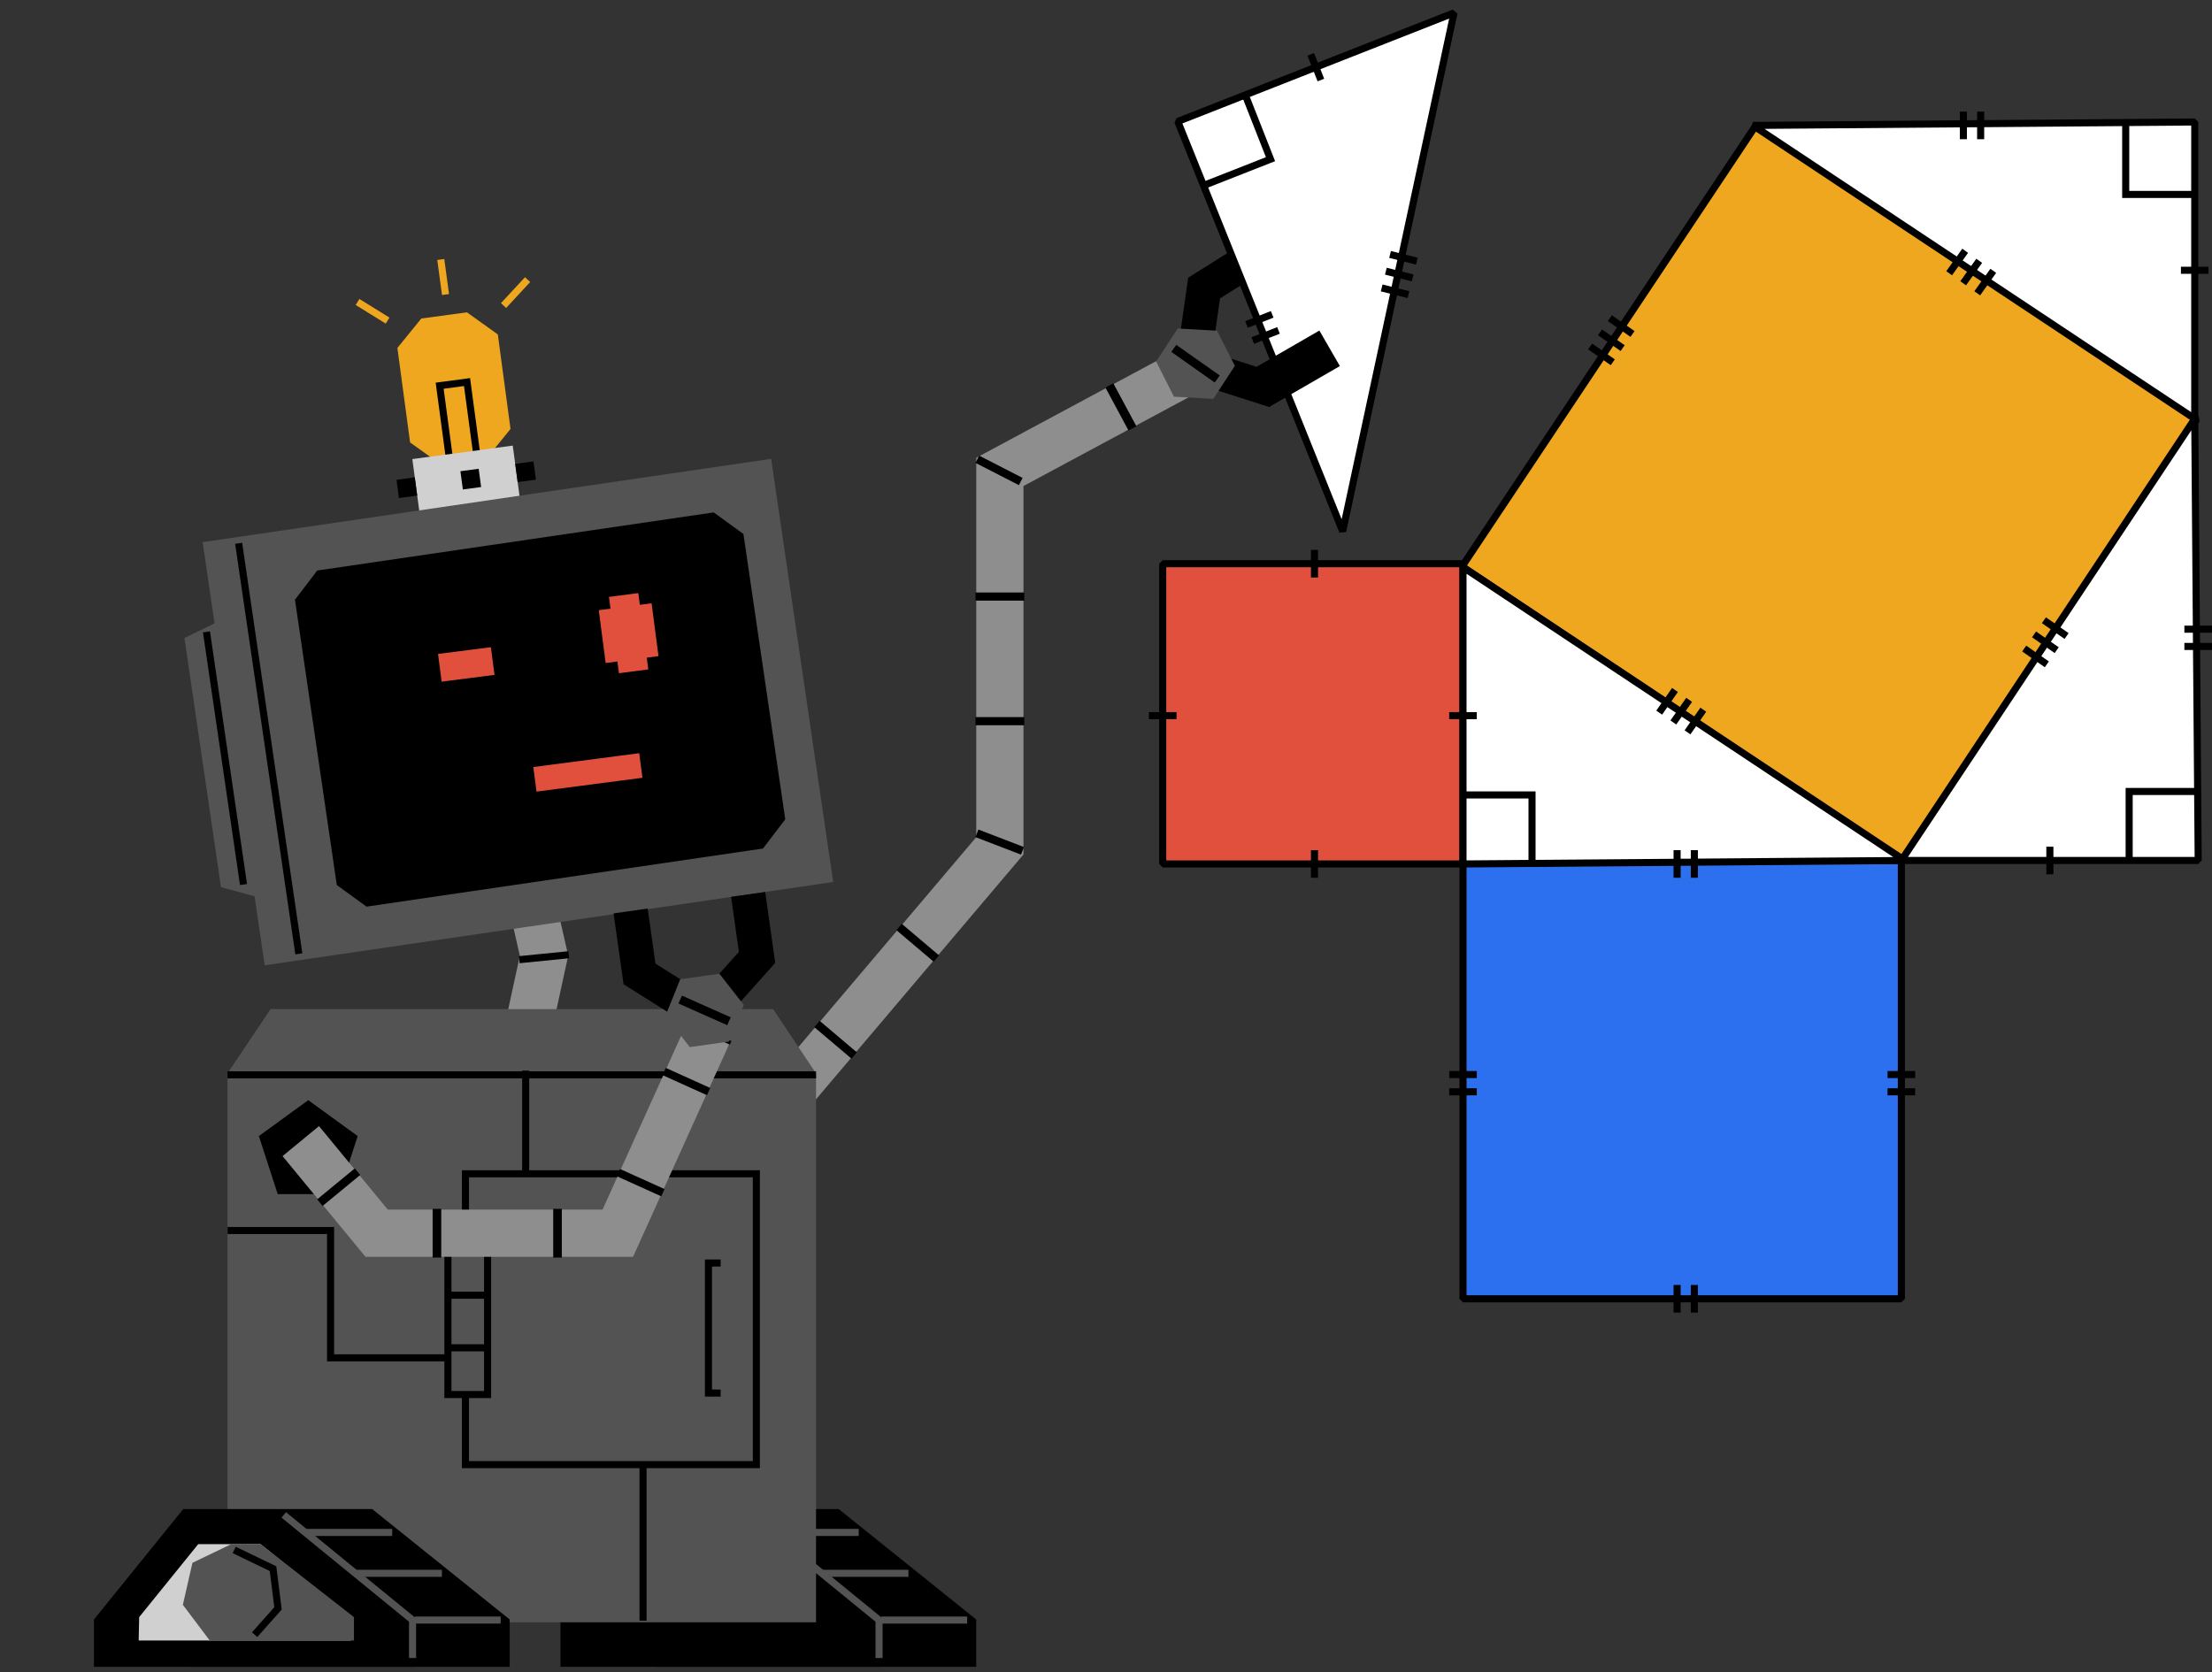 <svg width="283" height="214" viewBox="0 0 283 214" fill="none" xmlns="http://www.w3.org/2000/svg">
<rect x="0" y="0" width="283" height="214" fill="#333333" stroke="none"/>
<path d="M168.953 45.369L162.086 49.673L152.651 46.658L154.053 36.853L160.92 32.55" stroke="black" stroke-width="4.408"/>
<path d="M150.684 15.542L171.78 67.984L186.026 1.644L150.684 15.542Z" fill="white" stroke="black" stroke-width="0.906" stroke-linejoin="bevel"/>
<path d="M159.314 12.148L162.546 20.368L154.327 23.6" stroke="black" stroke-width="0.906"/>
<line x1="162.761" y1="40.224" x2="159.473" y2="41.517" stroke="black" stroke-width="0.906"/>
<line x1="163.569" y1="42.279" x2="160.281" y2="43.572" stroke="black" stroke-width="0.906"/>
<line y1="-0.453" x2="3.533" y2="-0.453" transform="matrix(0.97 0.243 0.243 -0.97 177.953 32.12)" stroke="black" stroke-width="0.906"/>
<line y1="-0.453" x2="3.533" y2="-0.453" transform="matrix(0.97 0.243 0.243 -0.97 177.416 34.262)" stroke="black" stroke-width="0.906"/>
<line y1="-0.453" x2="3.533" y2="-0.453" transform="matrix(0.97 0.243 0.243 -0.97 176.88 36.403)" stroke="black" stroke-width="0.906"/>
<line x1="168.99" y1="10.241" x2="167.697" y2="6.953" stroke="black" stroke-width="0.906"/>
<path d="M52.465 56.614L56.412 59.442L62.253 58.658L65.314 54.889L63.691 42.796L59.744 39.968L53.904 40.752L50.842 44.521L52.465 56.614Z" fill="#EEA71F"/>
<path d="M57.581 59.285L56.248 49.356L59.752 48.886L61.085 58.814" stroke="black" stroke-width="0.906"/>
<rect x="52.752" y="58.744" width="12.964" height="7.071" transform="rotate(-7.646 52.752 58.744)" fill="#D0D0D0"/>
<rect x="50.729" y="61.394" width="2.357" height="2.357" transform="rotate(-7.646 50.729 61.394)" fill="black"/>
<rect x="65.915" y="59.355" width="2.357" height="2.357" transform="rotate(-7.646 65.915 59.355)" fill="black"/>
<rect x="58.904" y="60.296" width="2.357" height="2.357" transform="rotate(-7.646 58.904 60.296)" fill="black"/>
<path d="M56.998 37.688L56.392 33.204" stroke="#EEA71F" stroke-width="0.906"/>
<path d="M49.587 41.022L45.741 38.64" stroke="#EEA71F" stroke-width="0.906"/>
<path d="M64.423 39.098L67.498 35.78" stroke="#EEA71F" stroke-width="0.906"/>
<path d="M83.846 207.227V213.281H124.894V207.227L107.302 193.099H95.266L83.846 207.227Z" fill="black"/>
<path d="M71.706 207.227V213.282H112.753V207.227L95.162 193.099H83.125L71.706 207.227Z" fill="black"/>
<path d="M95.987 193.847L112.464 207.302V212.16" stroke="#535353" stroke-width="0.906"/>
<path d="M77.487 206.928V210.292H104.659V206.928L93.014 197.584H85.046L77.487 206.928Z" fill="black"/>
<path d="M98.878 196.089H109.862" stroke="#535353" stroke-width="0.906"/>
<path d="M105.237 201.321H116.222" stroke="#535353" stroke-width="0.906"/>
<path d="M112.753 207.302H123.738" stroke="#535353" stroke-width="0.906"/>
<path fill-rule="evenodd" clip-rule="evenodd" d="M149.719 45.244L124.901 58.579V107.119L99.338 137.294L103.949 141.2L130.943 109.334V62.192L152.579 50.566L149.719 45.244Z" fill="#8E8E8E"/>
<path fill-rule="evenodd" clip-rule="evenodd" d="M144.379 55.085L145.389 54.542L142.435 49.046L141.425 49.588L144.379 55.085ZM131.043 76.853V75.812H124.802V76.853H131.043ZM131.043 92.799V91.76H124.802V92.799H131.043ZM119.449 123.056L120.134 122.247L115.373 118.213L114.688 119.023L119.449 123.056ZM108.938 135.464L109.623 134.655L104.862 130.622L104.176 131.431L108.938 135.464ZM104.025 141.264L104.367 140.859L99.606 136.826L99.263 137.23L104.025 141.264Z" fill="black"/>
<path fill-rule="evenodd" clip-rule="evenodd" d="M66.507 122.308L64.757 114.611L70.649 113.272L72.696 122.279L70.655 131.667L64.751 130.384L66.507 122.308Z" fill="#8E8E8E"/>
<path d="M29.106 137.353H104.402V207.587H29.106V137.353Z" fill="#535353"/>
<path d="M34.614 129.127L29.105 137.347H104.401L98.915 129.127H34.614Z" fill="#535353"/>
<line x1="29.106" y1="137.532" x2="104.402" y2="137.532" stroke="black" stroke-width="0.906"/>
<rect x="25.927" y="69.373" width="73.51" height="54.724" transform="rotate(-8.339 25.927 69.373)" fill="#535353"/>
<path fill-rule="evenodd" clip-rule="evenodd" d="M40.587 73.002L37.738 76.74L40.993 98.944L40.993 98.944L43.09 113.249L46.893 116.011L97.616 108.576L100.466 104.839L97.211 82.634L97.21 82.634L95.114 68.329L91.311 65.567L40.587 73.002Z" fill="black"/>
<path d="M23.598 81.638L34.385 76.388L40.308 116.795L28.27 113.515L23.598 81.638Z" fill="#535353"/>
<line x1="30.533" y1="69.523" x2="38.233" y2="122.052" stroke="black" stroke-width="0.906"/>
<line x1="26.417" y1="80.858" x2="31.155" y2="113.184" stroke="black" stroke-width="0.906"/>
<path d="M66.438 122.8L69.602 122.484L72.765 122.167" stroke="black" stroke-width="0.906"/>
<path d="M24.163 207.227V213.281H65.21V207.227L47.618 193.099H35.582L24.163 207.227Z" fill="black"/>
<path d="M12.022 207.227V213.282H53.07V207.227L35.478 193.1H23.442L12.022 207.227Z" fill="black"/>
<path d="M36.303 193.846L52.78 207.301V212.16" stroke="#535353" stroke-width="0.906"/>
<path d="M17.803 206.928L17.74 209.918H44.912L44.976 206.928L33.33 197.584H25.363L17.803 206.928Z" fill="#D0D0D0"/>
<path d="M39.194 196.089H50.178" stroke="#535353" stroke-width="0.906"/>
<path d="M45.553 201.321H56.538" stroke="#535353" stroke-width="0.906"/>
<path d="M53.07 207.301H64.054" stroke="#535353" stroke-width="0.906"/>
<path d="M29.588 197.584H33.326L45.286 206.928V209.918H32.345H26.832L23.394 205.352L24.621 199.976L29.588 197.584Z" fill="#535353"/>
<path d="M29.962 198.331L34.93 200.724L35.569 205.806L32.579 209.17" stroke="black" stroke-width="0.906"/>
<path d="M29.12 157.454H42.294V173.748H59.974" stroke="black" stroke-width="0.906"/>
<line x1="82.268" y1="187.268" x2="82.268" y2="207.375" stroke="black" stroke-width="0.906"/>
<path d="M67.255 149.828V137.001" stroke="black" stroke-width="0.906"/>
<rect x="-0.453" y="0.453" width="37.216" height="37.216" transform="matrix(-1 0 0 1 96.313 149.744)" stroke="black" stroke-width="0.906"/>
<rect x="-0.453" y="0.453" width="5.074" height="18.529" transform="matrix(-1 0 0 1 61.928 159.462)" fill="#535353" stroke="black" stroke-width="0.906"/>
<line y1="-0.453" x2="4.485" y2="-0.453" transform="matrix(-1 0 0 1 62.086 166.189)" stroke="black" stroke-width="0.906"/>
<line y1="-0.453" x2="4.485" y2="-0.453" transform="matrix(-1 0 0 1 62.086 172.917)" stroke="black" stroke-width="0.906"/>
<path d="M92.199 161.614H90.639V178.255H92.199" stroke="black" stroke-width="0.906"/>
<path d="M39.439 140.778L45.76 145.37L43.346 152.801H35.533L33.118 145.37L39.439 140.778Z" fill="black"/>
<path fill-rule="evenodd" clip-rule="evenodd" d="M36.148 147.935L40.812 144.094L49.613 154.78L77.091 154.78L87.983 130.681L93.489 133.169L80.991 160.822L46.762 160.822L36.148 147.935Z" fill="#8E8E8E"/>
<path fill-rule="evenodd" clip-rule="evenodd" d="M41.272 154.312L40.579 153.47L45.396 149.503L46.089 150.345L41.272 154.312ZM56.452 160.921L55.35 160.921L55.35 154.681L56.452 154.681L56.452 160.921ZM71.879 160.921L70.777 160.921L70.777 154.681L71.879 154.681L71.879 160.921ZM85.017 152.155L84.599 153.079L78.913 150.509L79.33 149.585L85.017 152.155ZM90.864 139.217L90.447 140.141L84.76 137.571L85.178 136.647L90.864 139.217ZM93.579 133.21L93.371 133.672L87.684 131.102L87.893 130.64L93.579 133.21Z" fill="black"/>
<path d="M95.719 114.447L96.855 122.503L90.234 129.918L81.819 124.625L80.682 116.569" stroke="black" stroke-width="4.408"/>
<path d="M85.133 129.998L87.027 125.304L92.039 124.597L95.158 128.584L93.264 133.278L88.252 133.986L85.133 129.998Z" fill="#535353"/>
<path d="M93.262 130.677L87.028 127.905" stroke="black" stroke-width="1.102"/>
<path d="M130.626 109.358L130.999 108.387L125.175 106.147L124.802 107.117L130.626 109.358Z" fill="black"/>
<path d="M130.355 62.078L130.83 61.153L125.278 58.306L124.803 59.231L130.355 62.078Z" fill="black"/>
<path d="M76.604 78.079L78.106 77.883L77.91 76.38L81.666 75.889L81.862 77.392L83.365 77.196L84.248 83.957L82.746 84.153L82.942 85.655L79.186 86.146L78.99 84.644L77.487 84.84L76.604 78.079Z" fill="#E1503C"/>
<path d="M55.664 80.799L57.166 80.602L56.97 79.1L60.726 78.609L60.922 80.111L62.425 79.915L63.308 86.676L61.806 86.872L62.002 88.375L58.246 88.866L58.05 87.363L56.547 87.559L55.664 80.799Z" fill="#E1503C"/>
<path d="M81.781 96.377L82.192 99.522L68.641 101.293L68.23 98.148L81.781 96.377Z" fill="#E1503C"/>
<rect x="51.306" y="79.389" width="13.174" height="4.853" transform="rotate(-7.281 51.306 79.389)" fill="black"/>
<rect x="52.694" y="87.709" width="13.174" height="4.853" transform="rotate(-7.281 52.694 87.709)" fill="black"/>
<rect x="148.755" y="72.131" width="38.419" height="38.419" fill="#E1503C" stroke="black" stroke-width="0.906" stroke-linejoin="bevel"/>
<rect x="187.175" y="110.109" width="56.083" height="56.083" fill="#2C6FEF" stroke="black" stroke-width="0.906" stroke-linejoin="bevel"/>
<rect x="187.052" y="72.492" width="67.786" height="67.786" transform="rotate(-56.34 187.052 72.492)" fill="#EEA71F" stroke="black" stroke-width="0.906" stroke-linejoin="bevel"/>
<line x1="214.565" y1="164.425" x2="214.565" y2="167.958" stroke="black" stroke-width="0.906"/>
<line x1="216.772" y1="164.425" x2="216.772" y2="167.958" stroke="black" stroke-width="0.906"/>
<line x1="188.941" y1="137.499" x2="185.408" y2="137.499" stroke="black" stroke-width="0.906"/>
<line x1="188.94" y1="139.707" x2="185.408" y2="139.707" stroke="black" stroke-width="0.906"/>
<line x1="245.024" y1="137.499" x2="241.491" y2="137.499" stroke="black" stroke-width="0.906"/>
<line x1="245.024" y1="139.707" x2="241.491" y2="139.707" stroke="black" stroke-width="0.906"/>
<line x1="150.522" y1="91.573" x2="146.989" y2="91.573" stroke="black" stroke-width="0.906"/>
<line x1="168.174" y1="73.897" x2="168.174" y2="70.365" stroke="black" stroke-width="0.906"/>
<line x1="168.174" y1="112.317" x2="168.174" y2="108.784" stroke="black" stroke-width="0.906"/>
<path d="M187.173 110.551L243.698 110.109L187.173 72.573L187.173 110.551Z" fill="white" stroke="black" stroke-width="0.906" stroke-linejoin="bevel"/>
<path d="M187.173 101.719H196.005V110.55" stroke="black" stroke-width="0.906"/>
<line x1="214.565" y1="108.784" x2="214.565" y2="112.317" stroke="black" stroke-width="0.906"/>
<line x1="216.772" y1="108.784" x2="216.772" y2="112.317" stroke="black" stroke-width="0.906"/>
<line x1="214.295" y1="88.289" x2="212.275" y2="91.187" stroke="black" stroke-width="0.906"/>
<line x1="216.107" y1="89.551" x2="214.086" y2="92.449" stroke="black" stroke-width="0.906"/>
<line x1="217.918" y1="90.814" x2="215.897" y2="93.712" stroke="black" stroke-width="0.906"/>
<line x1="188.94" y1="91.573" x2="185.408" y2="91.573" stroke="black" stroke-width="0.906"/>
<path d="M147.917 46.256L150.677 42.036L155.712 42.316L157.987 46.817L155.227 51.037L150.192 50.757L147.917 46.256Z" fill="#535353"/>
<path d="M155.729 48.495L150.175 44.579" stroke="black" stroke-width="1.102"/>
<path d="M281.234 110.109L280.793 53.584L243.257 110.109L281.234 110.109Z" fill="white" stroke="black" stroke-width="0.906" stroke-linejoin="bevel"/>
<path d="M272.402 110.109L272.402 101.277L281.234 101.277" stroke="black" stroke-width="0.906"/>
<line x1="279.467" y1="82.718" x2="283" y2="82.718" stroke="black" stroke-width="0.906"/>
<line x1="279.467" y1="80.51" x2="282.999" y2="80.51" stroke="black" stroke-width="0.906"/>
<line x1="258.973" y1="82.988" x2="261.87" y2="85.009" stroke="black" stroke-width="0.906"/>
<line x1="260.234" y1="81.176" x2="263.132" y2="83.196" stroke="black" stroke-width="0.906"/>
<line x1="261.497" y1="79.365" x2="264.395" y2="81.385" stroke="black" stroke-width="0.906"/>
<line x1="203.44" y1="44.337" x2="206.338" y2="46.357" stroke="black" stroke-width="0.906"/>
<line x1="204.702" y1="42.525" x2="207.6" y2="44.545" stroke="black" stroke-width="0.906"/>
<line x1="205.964" y1="40.714" x2="208.862" y2="42.734" stroke="black" stroke-width="0.906"/>
<line x1="262.257" y1="108.342" x2="262.257" y2="111.875" stroke="black" stroke-width="0.906"/>
<path d="M280.792 15.607L224.268 16.049L280.792 53.584L280.792 15.607Z" fill="white" stroke="black" stroke-width="0.906" stroke-linejoin="bevel"/>
<path d="M280.792 24.88L271.96 24.88L271.96 16.048" stroke="black" stroke-width="0.906"/>
<line x1="253.401" y1="17.815" x2="253.401" y2="14.282" stroke="black" stroke-width="0.906"/>
<line x1="251.193" y1="17.815" x2="251.193" y2="14.282" stroke="black" stroke-width="0.906"/>
<line y1="-0.453" x2="3.533" y2="-0.453" transform="matrix(-0.581 0.814 0.814 0.581 255.386 34.917)" stroke="black" stroke-width="0.906"/>
<line y1="-0.453" x2="3.533" y2="-0.453" transform="matrix(-0.581 0.814 0.814 0.581 253.587 33.634)" stroke="black" stroke-width="0.906"/>
<line y1="-0.453" x2="3.533" y2="-0.453" transform="matrix(-0.581 0.814 0.814 0.581 251.792 32.351)" stroke="black" stroke-width="0.906"/>
<line x1="279.025" y1="34.584" x2="282.558" y2="34.584" stroke="black" stroke-width="0.906"/>
<rect x="168.799" y="42.298" width="5.248" height="9.67" transform="rotate(60 168.799 42.298)" fill="black"/>
</svg>
